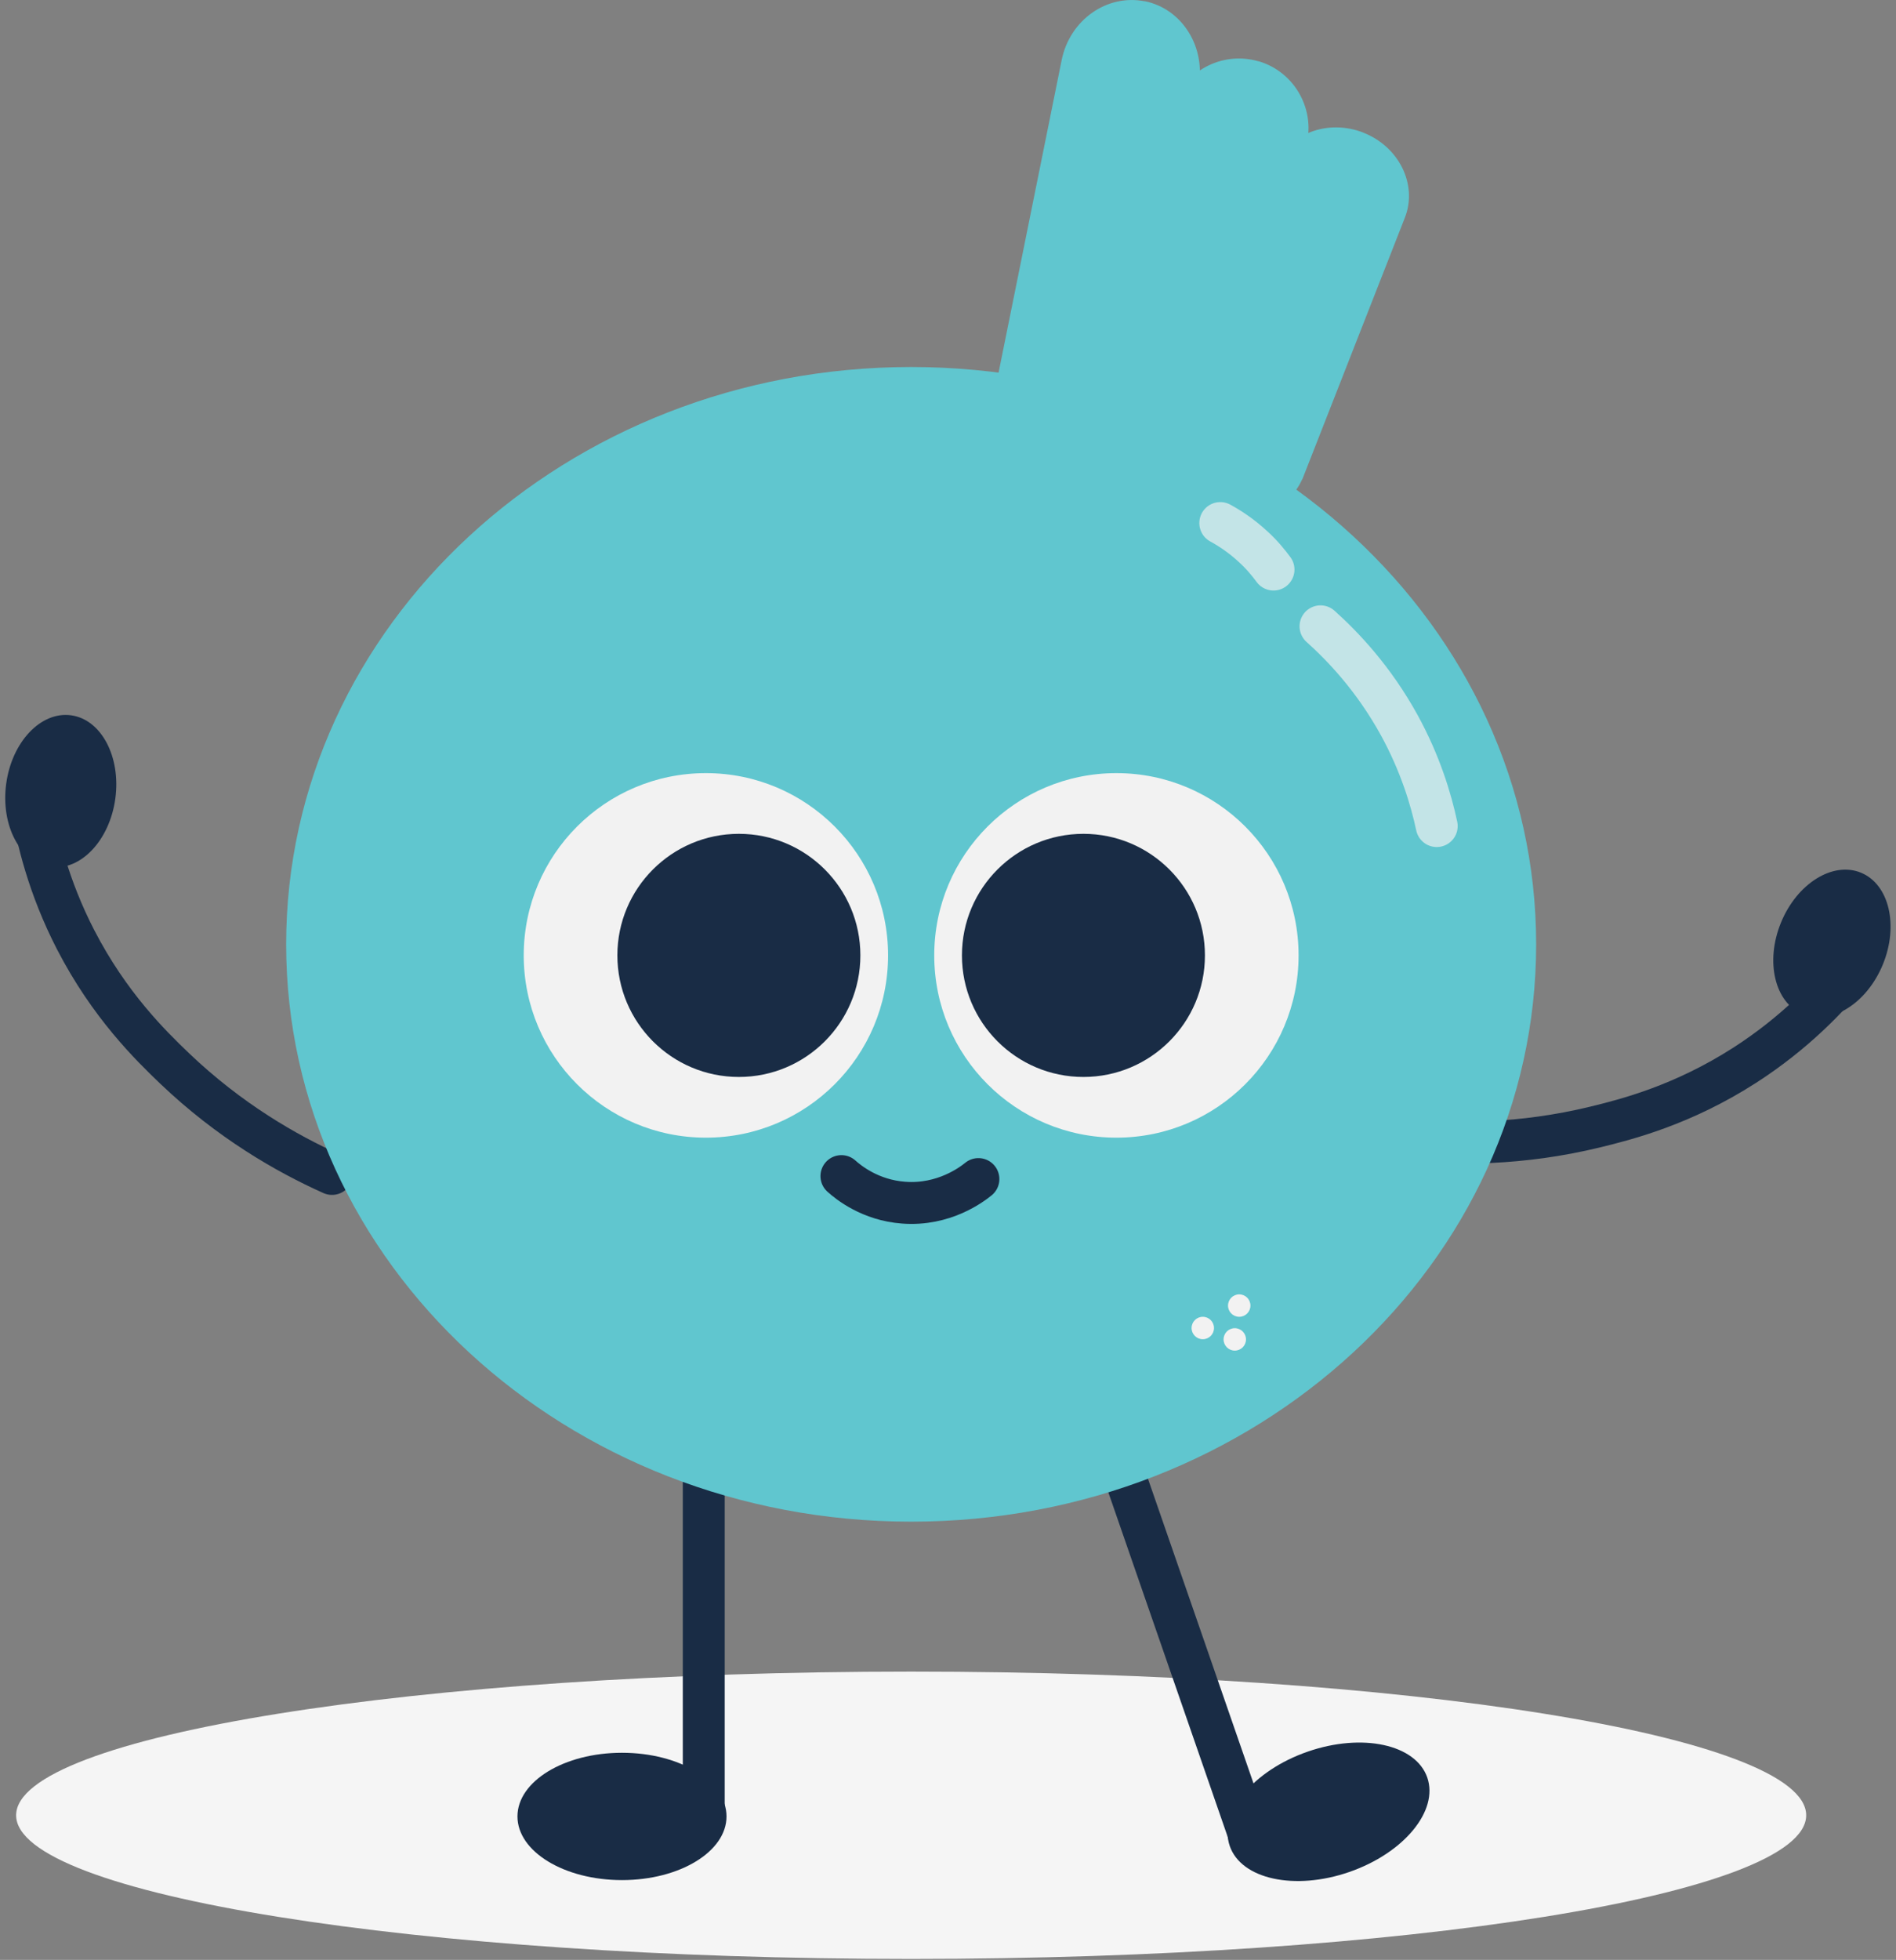<svg width="181" height="187" viewBox="0 0 181 187" fill="none" xmlns="http://www.w3.org/2000/svg">
<rect x="0" y="0" width="181" height="187" fill="#808080" stroke="none"/>
<g clip-path="url(#clip0_300_1830)">
<path d="M86.983 186.909C134.172 186.909 172.426 180.772 172.426 173.201C172.426 165.63 134.172 159.493 86.983 159.493C39.793 159.493 1.539 165.63 1.539 173.201C1.539 180.772 39.793 186.909 86.983 186.909Z" fill="#F5F5F5"/>
<path d="M59.377 179.386C64.888 179.386 69.356 176.666 69.356 173.311C69.356 169.956 64.888 167.236 59.377 167.236C53.867 167.236 49.399 169.956 49.399 173.311C49.399 176.666 53.867 179.386 59.377 179.386Z" fill="#192C45"/>
<path d="M67.183 173.547V133.855" stroke="#192C45" stroke-width="4" stroke-linecap="round" stroke-linejoin="round"/>
<path d="M128.816 178.609C134.023 176.804 137.353 172.771 136.254 169.6C135.155 166.43 130.043 165.324 124.837 167.129C119.63 168.934 116.3 172.967 117.399 176.137C118.498 179.307 123.61 180.414 128.816 178.609Z" fill="#192C45"/>
<path d="M119.482 175.735C115.154 163.239 110.81 150.727 106.482 138.23" stroke="#192C45" stroke-width="4" stroke-linecap="round" stroke-linejoin="round"/>
<path d="M11.01 76.19C11.552 72.194 9.659 68.638 6.782 68.248C3.905 67.858 1.134 70.781 0.592 74.778C0.05 78.775 1.943 82.331 4.82 82.721C7.697 83.111 10.468 80.187 11.01 76.19Z" fill="#192C45"/>
<path d="M31.694 112.01C27.334 110.058 21.889 106.926 16.663 101.937C14.413 99.781 10.462 95.941 7.22 89.662C4.623 84.625 3.522 79.998 3.002 76.772" stroke="#192C45" stroke-width="4" stroke-linecap="round" stroke-linejoin="round"/>
<path d="M179.748 92.015C181.277 88.283 180.339 84.366 177.652 83.265C174.966 82.164 171.548 84.297 170.019 88.029C168.49 91.761 169.428 95.679 172.115 96.78C174.801 97.88 178.219 95.747 179.748 92.015Z" fill="#192C45"/>
<path d="M134.198 108.736C138.951 109.224 145.23 109.24 152.25 107.54C155.287 106.801 160.622 105.447 166.556 101.638C171.325 98.57 174.598 95.123 176.644 92.589" stroke="#192C45" stroke-width="4" stroke-linecap="round" stroke-linejoin="round"/>
<path d="M86.983 145.187C119.934 145.187 146.647 120.525 146.647 90.102C146.647 59.68 119.934 35.018 86.983 35.018C54.031 35.018 27.318 59.68 27.318 90.102C27.318 120.525 54.031 145.187 86.983 145.187Z" fill="#60C6CF"/>
<path d="M130.153 12.653C126.722 11.316 122.96 12.764 121.733 15.896L111.944 40.873H111.959C110.889 43.973 112.636 47.467 115.988 48.773C119.341 50.079 123.008 48.71 124.314 45.72H124.33L134.119 20.759C135.347 17.627 133.568 13.991 130.137 12.653H130.153Z" fill="#60C6CF"/>
<path d="M120.159 5.855C116.634 4.816 112.919 6.83 111.881 10.356L103.602 38.465H103.618C102.737 41.927 104.72 45.5 108.166 46.507C111.613 47.514 115.217 45.61 116.35 42.226H116.366L124.644 14.117C125.683 10.592 123.669 6.878 120.143 5.839L120.159 5.855Z" fill="#60C6CF"/>
<path d="M109.284 0.126C105.68 -0.598 102.123 1.905 101.352 5.729L95.198 36.199H95.214C94.584 39.928 96.85 43.485 100.376 44.194C103.901 44.902 107.364 42.51 108.229 38.827H108.245L114.399 8.357C115.17 4.533 112.872 0.834 109.268 0.11L109.284 0.126Z" fill="#60C6CF"/>
<path d="M114.824 127.78C115.415 127.78 115.894 127.301 115.894 126.71C115.894 126.119 115.415 125.64 114.824 125.64C114.233 125.64 113.753 126.119 113.753 126.71C113.753 127.301 114.233 127.78 114.824 127.78Z" fill="#F2F2F2"/>
<path d="M118.302 125.64C118.893 125.64 119.372 125.161 119.372 124.569C119.372 123.978 118.893 123.499 118.302 123.499C117.711 123.499 117.232 123.978 117.232 124.569C117.232 125.161 117.711 125.64 118.302 125.64Z" fill="#F2F2F2"/>
<path d="M117.877 128.866C118.468 128.866 118.947 128.387 118.947 127.796C118.947 127.205 118.468 126.726 117.877 126.726C117.286 126.726 116.807 127.205 116.807 127.796C116.807 128.387 117.286 128.866 117.877 128.866Z" fill="#F2F2F2"/>
<path opacity="0.68" d="M137.156 78.818C136.621 76.3 135.598 72.869 133.568 69.17C131.113 64.716 128.17 61.647 126.061 59.759" stroke="#F2F2F2" stroke-width="4" stroke-linecap="round" stroke-linejoin="round"/>
<path opacity="0.68" d="M121.575 54.344C121.088 53.684 120.458 52.912 119.624 52.157C118.506 51.118 117.389 50.394 116.492 49.906" stroke="#F2F2F2" stroke-width="4" stroke-linecap="round" stroke-linejoin="round"/>
<path d="M106.577 108.548C116.182 108.548 123.968 100.762 123.968 91.157C123.968 81.552 116.182 73.766 106.577 73.766C96.972 73.766 89.186 81.552 89.186 91.157C89.186 100.762 96.972 108.548 106.577 108.548Z" fill="#F2F2F2"/>
<path d="M103.429 102.756C109.835 102.756 115.028 97.563 115.028 91.157C115.028 84.751 109.835 79.558 103.429 79.558C97.023 79.558 91.83 84.751 91.83 91.157C91.83 97.563 97.023 102.756 103.429 102.756Z" fill="#192C45"/>
<path d="M67.388 108.548C76.993 108.548 84.779 100.762 84.779 91.157C84.779 81.552 76.993 73.766 67.388 73.766C57.783 73.766 49.997 81.552 49.997 91.157C49.997 100.762 57.783 108.548 67.388 108.548Z" fill="#F2F2F2"/>
<path d="M70.536 102.756C76.942 102.756 82.135 97.563 82.135 91.157C82.135 84.751 76.942 79.558 70.536 79.558C64.13 79.558 58.937 84.751 58.937 91.157C58.937 97.563 64.13 102.756 70.536 102.756Z" fill="#192C45"/>
<path d="M80.325 112.215C80.986 112.813 83.079 114.513 86.258 114.749C90.114 115.048 92.806 112.986 93.404 112.498" stroke="#192C45" stroke-width="4" stroke-linecap="round" stroke-linejoin="round"/>
</g>
<defs>
<clipPath id="clip0_300_1830">
<rect width="180" height="186.909" fill="white" transform="translate(0.5)"/>
</clipPath>
</defs>
</svg>
